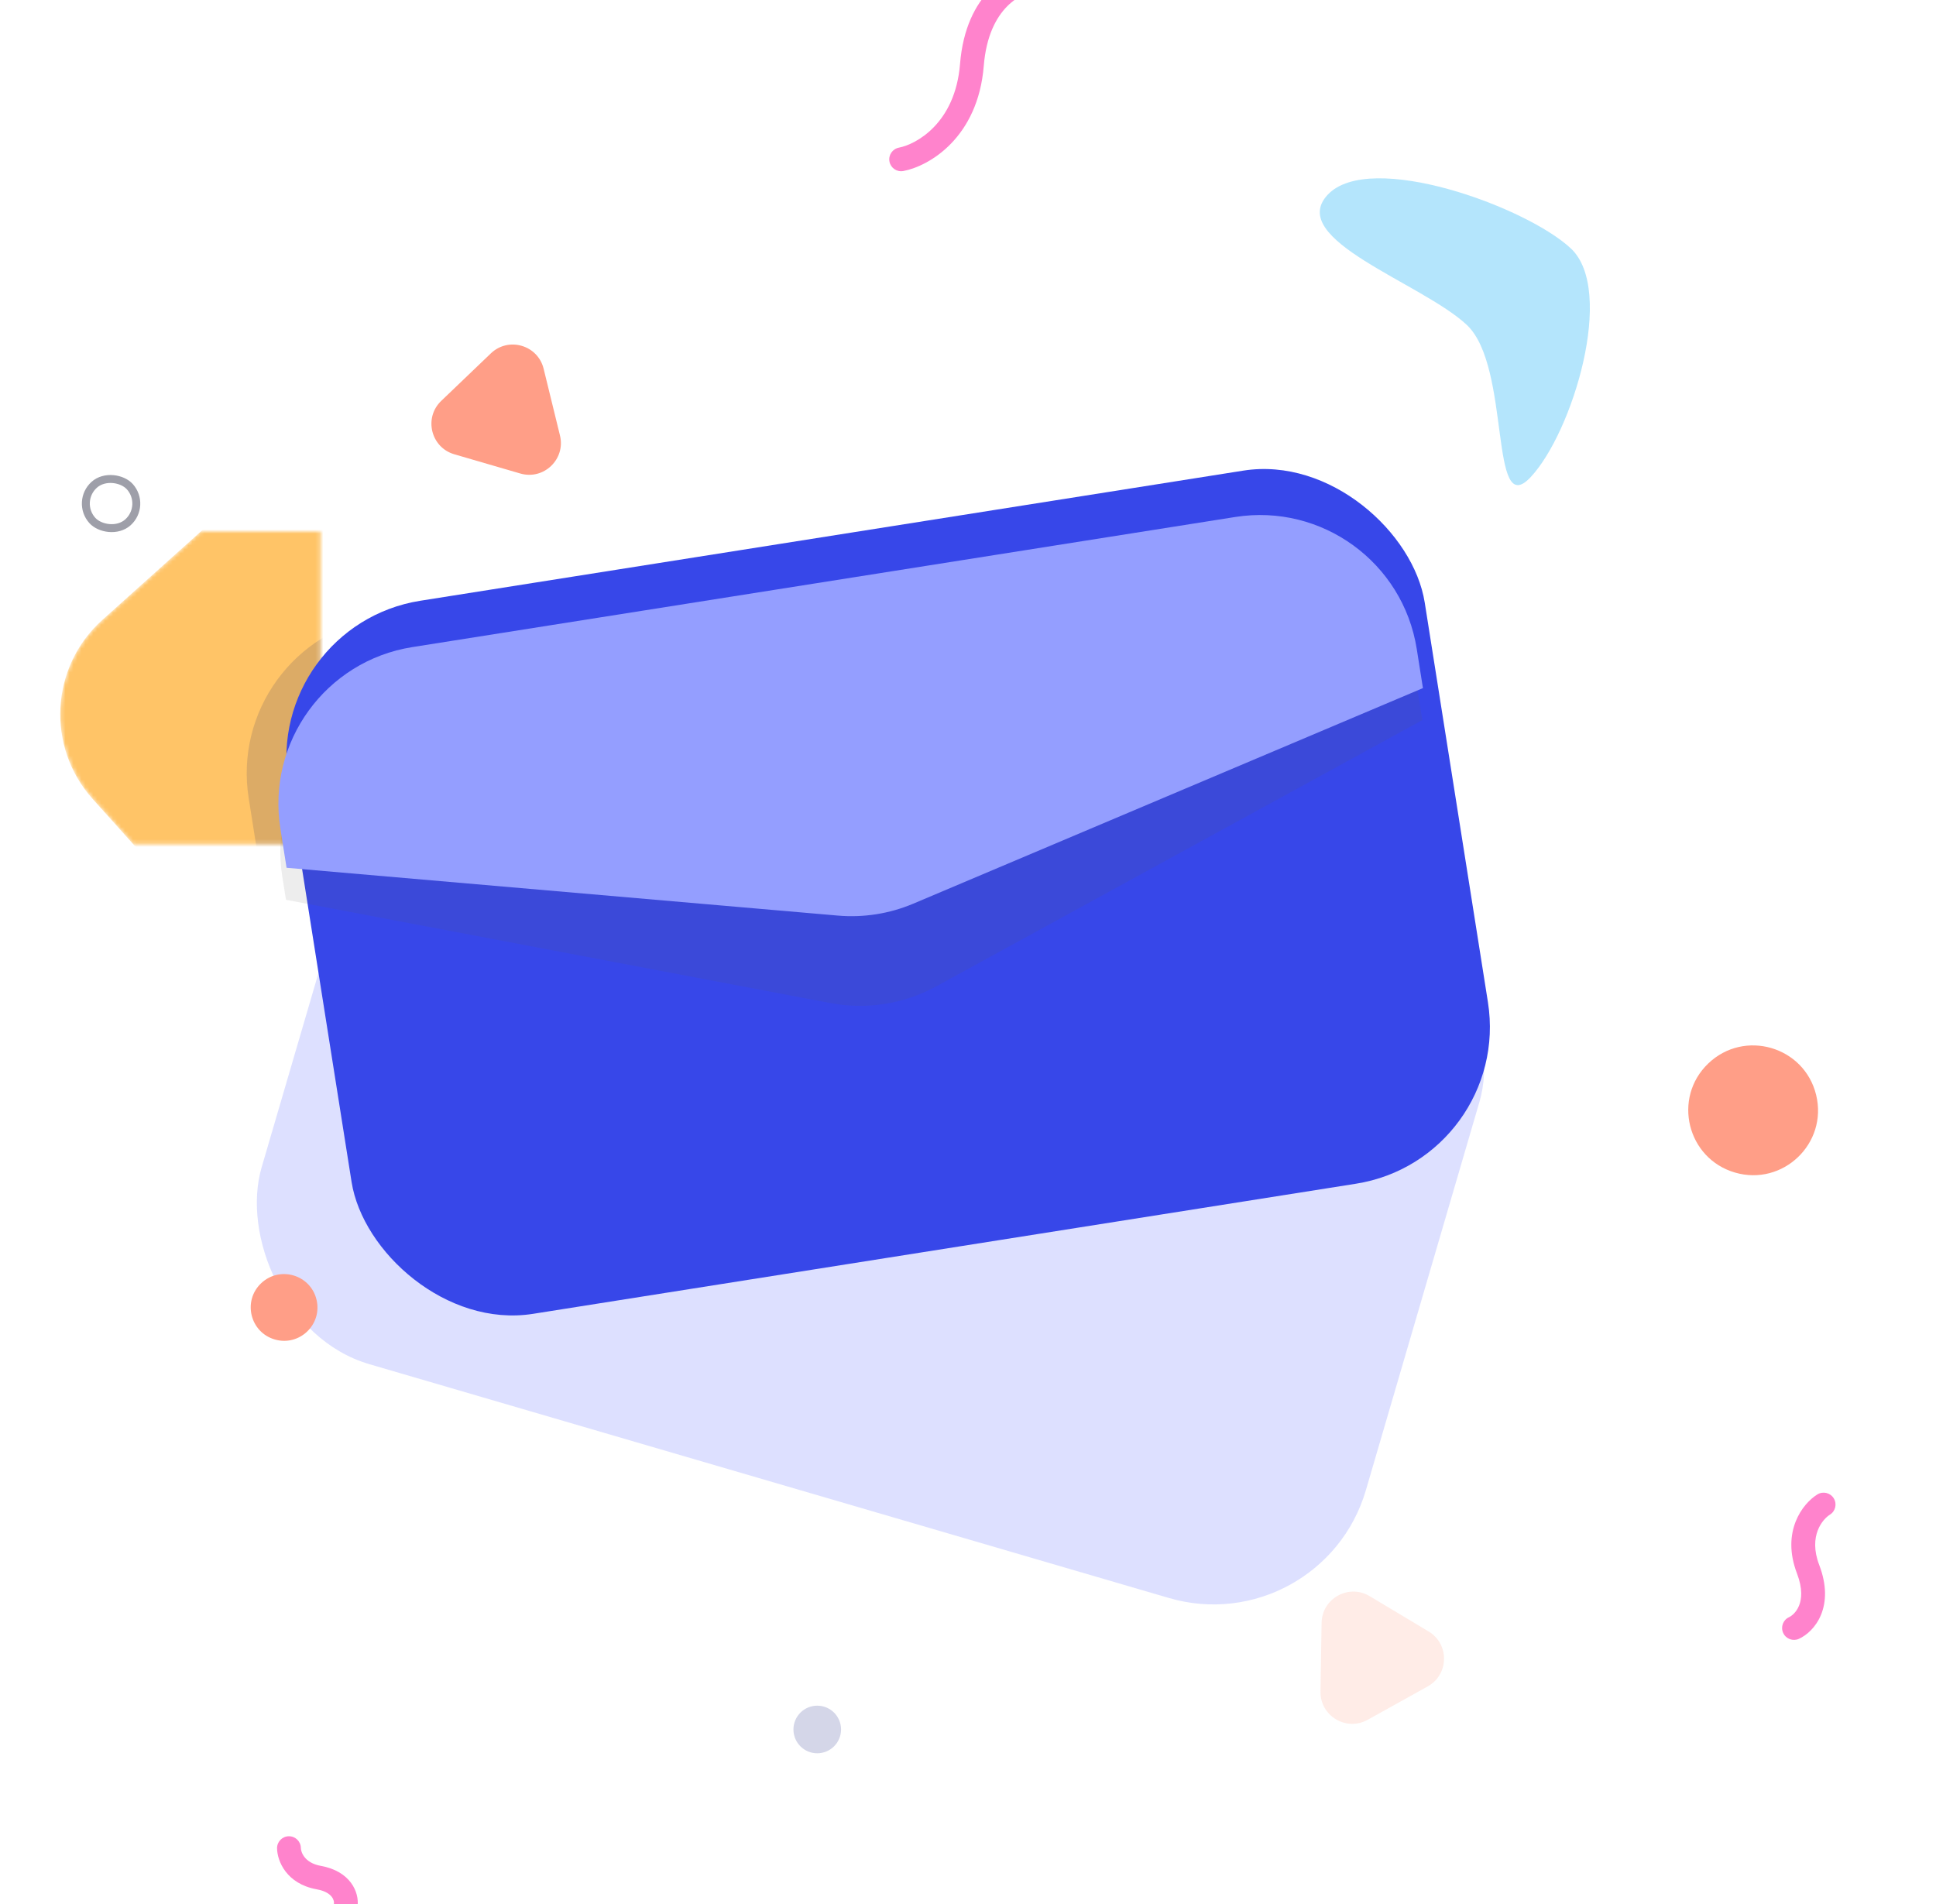 <svg width="488" height="480" viewBox="0 0 488 480" fill="none" xmlns="http://www.w3.org/2000/svg" xmlns:xlink="http://www.w3.org/1999/xlink">
<mask id="mask_0_1_2682" style="mask-type:alpha" maskUnits="userSpaceOnUse" x="2" y="134" width="78.787" height="78.787">
<rect  x="2" y="177.642" width="122.005" height="122.005" rx="32" transform="rotate(-41.918 2 177.642)" fill="#FFC467"/>
</mask>
<rect  x="19.014" y="126.463" width="12.722" height="12.722" rx="30" transform="rotate(318.082 19.014 126.463)" stroke="#9E9FA9" stroke-width="2" stroke-miterlimit="3.999"/>
<g mask="url(#mask_0_1_2682)">
<rect  x="2" y="177.642" width="122.005" height="122.005" rx="32" transform="rotate(-41.918 2 177.642)" fill="#FFC467"/>
<g opacity="0.15">
<rect  x="56.438" y="161.696" width="290" height="182" rx="40" transform="rotate(-8.986 56.438 161.696)" fill="#151B5E"/>
</g>
</g>
<g opacity="0.2">
<rect  x="105.805" y="158" width="290" height="182" rx="40" transform="rotate(16.302 105.805 158)" fill="#5665FF"/>
</g>
<rect  x="66.438" y="157.696" width="290" height="182" rx="40" transform="rotate(-8.986 66.438 157.696)" fill="#3747E9"/>
<g opacity="0.11">
<path d="M70.771,198.15C70.771,176.058 88.679,158.15 110.771,158.15L320.771,158.15C342.863,158.15 360.771,176.058 360.771,198.15L360.771,204.15L229.273,251.307C220.544,254.438 210.997,254.438 202.268,251.307L70.771,204.15L70.771,198.15Z" transform="rotate(-8.986 215.771 207.15)" fill="#5B5B5B"/>
</g>
<path d="M69.361,186.205C69.361,164.114 87.27,146.205 109.361,146.205L319.361,146.205C341.453,146.205 359.361,164.114 359.361,186.205L359.361,196.205L223.999,229.812C217.67,231.384 211.052,231.384 204.723,229.812L69.361,196.205L69.361,186.205Z" transform="rotate(-8.986 214.361 189.205)" fill="#949EFF"/>
<g opacity="0.2">
<circle cx="206" cy="436" r="6" transform="rotate(0 206 436)" fill="#27308C"/>
</g>
<path d="M119.536,90.465C122.615,85.132 130.313,85.132 133.392,90.465L142.052,105.465C145.132,110.798 141.283,117.465 135.124,117.465L117.804,117.465C111.645,117.465 107.796,110.798 110.876,105.465L119.536,90.465Z" transform="rotate(-103.753 126.464 104.465)" fill="#FF9E87"/>
<path d="M64.327,325.404C67.563,319.799 75.652,319.799 78.888,325.404L78.888,325.404C82.124,331.008 78.079,338.014 71.608,338.014L71.608,338.014C65.136,338.014 61.091,331.008 64.327,325.404L64.327,325.404Z" transform="rotate(-103.753 71.608 329.607)" fill="#FF9E87"/>
<path d="M427.748,271.732C434.041,260.834 449.771,260.834 456.064,271.732L456.064,271.732C462.356,282.631 454.491,296.254 441.906,296.254L441.906,296.254C429.321,296.254 421.456,282.631 427.748,271.732L427.748,271.732Z" transform="rotate(-103.753 441.906 279.906)" fill="#FF9E87"/>
<g opacity="0.2">
<path d="M339.061,403.989C342.141,398.656 349.839,398.656 352.918,403.989L361.578,418.989C364.657,424.323 360.808,430.989 354.65,430.989L337.329,430.989C331.171,430.989 327.322,424.323 330.401,418.989L339.061,403.989Z" transform="rotate(-149.081 345.99 417.989)" fill="#FF9E87"/>
</g>
<g opacity="0.3">
<path d="M412.761,96.938C412.761,112.402 390.225,79.938 374.761,79.938C359.297,79.938 326.761,95.402 326.761,79.938C326.761,64.474 365.297,47.938 380.761,47.938C396.225,47.938 412.761,81.474 412.761,96.938Z" transform="rotate(43.11 369.761 74.526)" fill="#03A9F4"/>
</g>
<path d="M270.282,19.395C271.358,20.655 273.252,20.804 274.512,19.728C275.772,18.652 275.921,16.759 274.845,15.499L270.282,19.395ZM217.801,15.229C216.576,14.113 214.679,14.202 213.563,15.427C212.448,16.652 212.536,18.549 213.761,19.665L217.801,15.229ZM274.845,15.499C270.684,10.626 259.194,5.281 243.924,14.909L247.125,19.985C259.975,11.882 268.134,16.88 270.282,19.395L274.845,15.499ZM243.924,14.909C231.156,22.96 220.998,18.14 217.801,15.229L213.761,19.665C218.677,24.142 231.772,29.665 247.125,19.985L243.924,14.909Z" transform="rotate(-53.159 244.173 17.447)" fill="#FF83CC"/>
<path d="M87.715,474.853C88.738,476.156 90.624,476.383 91.927,475.36C93.23,474.337 93.457,472.451 92.433,471.148L87.715,474.853ZM72.037,470.869C70.86,469.703 68.96,469.712 67.795,470.889C66.629,472.066 66.638,473.966 67.815,475.132L72.037,470.869ZM92.433,471.148C91.424,469.862 89.603,468.587 87.181,468.217C84.673,467.835 81.798,468.459 78.783,470.526L82.176,475.475C84.151,474.121 85.513,474.032 86.276,474.149C87.123,474.278 87.605,474.713 87.715,474.853L92.433,471.148ZM78.783,470.526C75.17,473.004 72.625,471.451 72.037,470.869L67.815,475.132C70.105,477.4 75.811,479.839 82.176,475.475L78.783,470.526Z" transform="rotate(44.684 80 473)" fill="#FF83CC"/>
<path d="M469.58,396.709C470.603,398.013 472.489,398.239 473.792,397.216C475.095,396.193 475.322,394.307 474.299,393.004L469.58,396.709ZM442.051,392.725C440.873,391.559 438.974,391.568 437.808,392.745C436.642,393.923 436.651,395.822 437.828,396.988L442.051,392.725ZM474.299,393.004C472.96,391.299 470.462,389.521 467.078,389.004C463.608,388.475 459.487,389.309 455.005,392.382L458.398,397.331C461.84,394.971 464.449,394.673 466.173,394.936C467.982,395.212 469.141,396.15 469.58,396.709L474.299,393.004ZM455.005,392.382C448.457,396.872 443.485,394.146 442.051,392.725L437.828,396.988C440.965,400.095 449.098,403.707 458.398,397.331L455.005,392.382Z" transform="rotate(-256.51 455.939 394.857)" fill="#FF83CC"/>
</svg>
